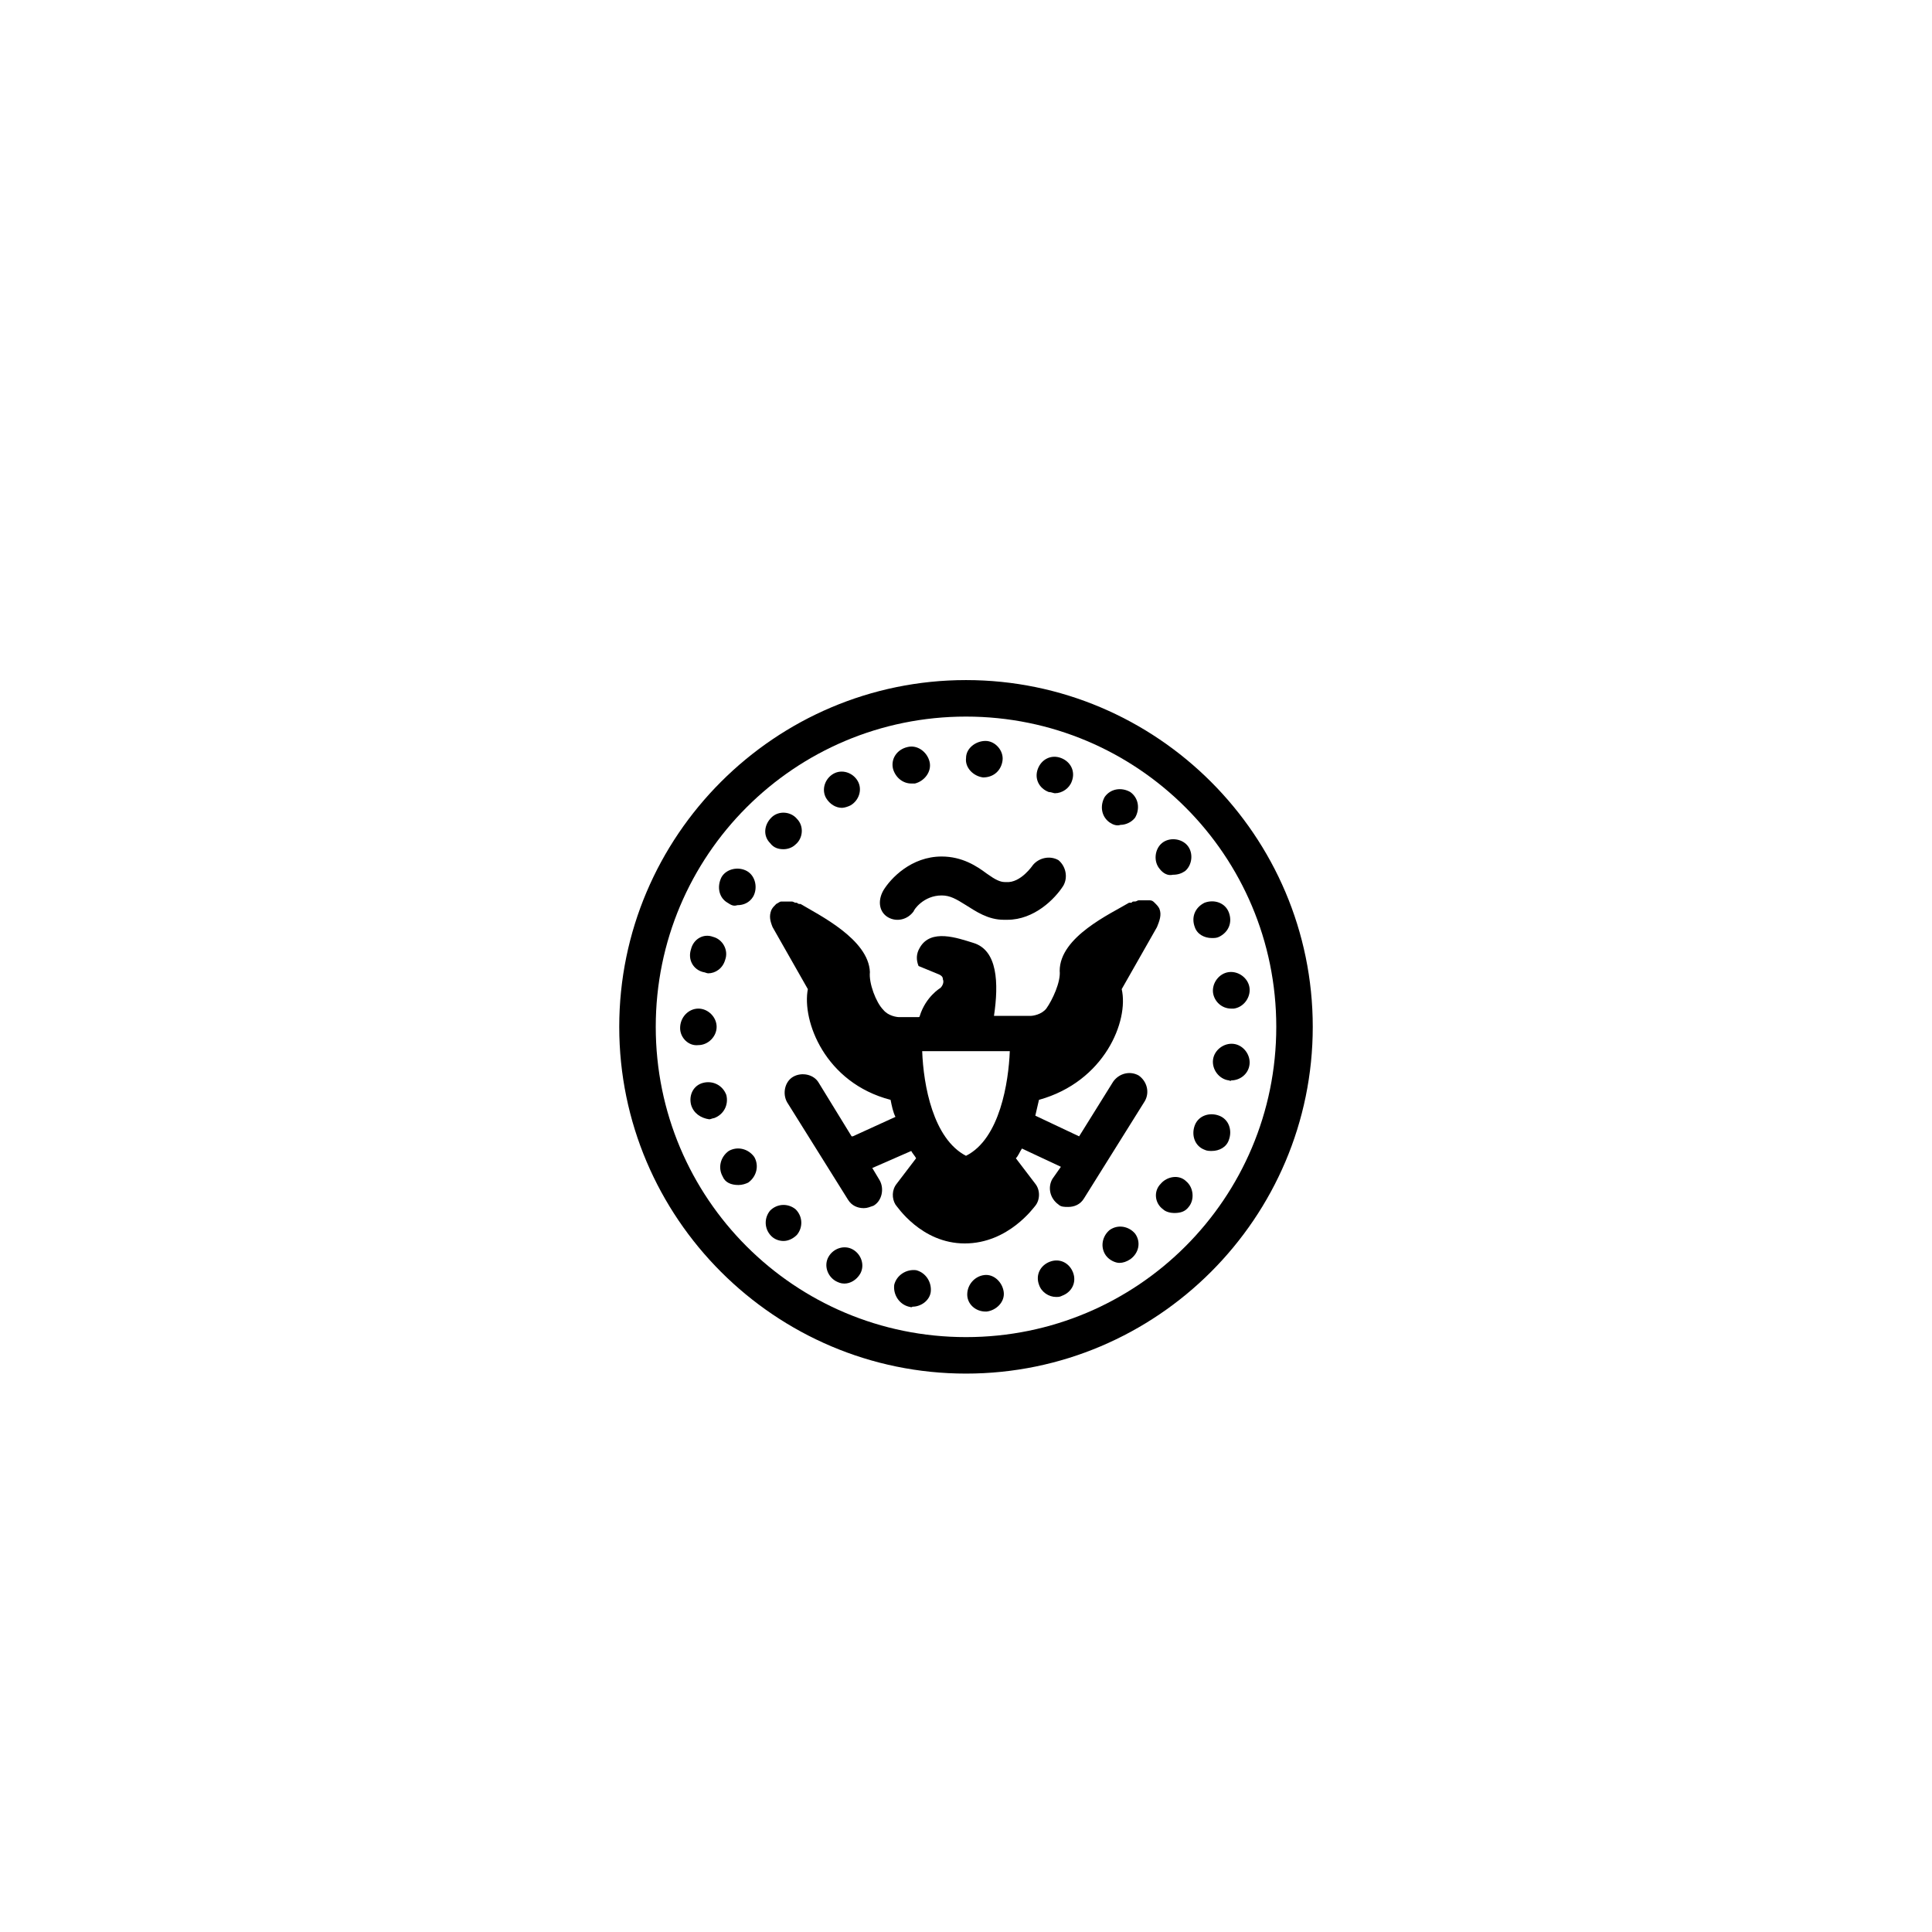 <?xml version="1.0" encoding="UTF-8"?>
<svg width="752pt" height="752pt" version="1.1" viewBox="0 0 752 752" xmlns="http://www.w3.org/2000/svg">
 <g>
  <path d="m345.69 357.06c3.316 1.895 7.578 0.945 9.945-2.367 0-0.473 3.789-6.156 10.891-6.156 3.316 0 5.684 1.422 9.473 3.789 3.789 2.367 8.523 5.684 14.68 5.684h1.422c10.418 0 18.469-8.051 21.785-13.262 1.895-3.316 0.945-7.578-1.895-9.945-3.316-1.895-7.578-0.945-9.945 1.895 0 0-4.734 7.106-10.418 6.629h-0.473c-1.895 0-3.789-0.945-7.106-3.316-3.789-2.84-9.473-6.629-17.523-6.629-11.84 0-19.891 8.523-22.73 13.262-2.367 4.262-1.418 8.523 1.895 10.418z"/>
  <path d="m451.3 353.74c-0.473-0.945-0.945-1.422-1.895-2.367-0.473-0.473-0.945-0.945-1.895-0.945h-0.473-1.422-0.473-1.895c-0.473 0-0.945 0.473-1.422 0.473h-0.473c-0.473 0-0.473 0-0.945 0.473h-0.473-0.473c-7.106 4.262-26.992 13.262-26.992 26.52 0.473 4.262-2.84 11.367-5.211 14.68-1.895 2.367-5.211 2.84-6.156 2.84h-0.945-13.262c1.895-12.785 1.422-25.574-8.051-28.414-6.156-1.895-16.574-5.684-20.836 1.895-1.422 2.367-1.422 4.734-0.473 7.106l8.051 3.316c0.945 0.473 1.422 0.945 1.422 1.895 0.473 0.945 0 2.367-0.945 3.316 0 0-5.684 3.316-8.051 10.891 0 0.473-0.473 0.473-0.473 0.473h-6.629-0.945c-0.945 0-4.262-0.473-6.156-2.84-2.84-2.84-5.684-10.418-5.211-14.68-0.473-12.785-19.891-22.258-26.992-26.52h-0.473s-0.473 0-0.945-0.473h-0.473c-0.473 0-0.945-0.473-1.422-0.473h-1.895-0.473-1.422-0.473c-0.473 0-0.945 0.473-1.895 0.945-0.945 0.945-1.422 1.422-1.895 2.367-0.945 2.367-0.473 4.262 0.473 6.629l13.734 24.152c-2.367 12.312 6.629 36.465 32.203 43.098 0.473 2.367 0.945 4.734 1.895 6.629l-16.594 7.578h-0.473l-12.785-20.836c-1.895-3.316-6.629-4.262-9.945-2.367-3.316 1.895-4.262 6.629-2.367 9.945l23.68 37.887c1.422 2.367 3.789 3.316 6.156 3.316 1.422 0 2.367-0.473 3.789-0.945 3.316-1.895 4.262-6.629 2.367-9.945l-2.84-4.734 15.156-6.629c0.473 0.945 1.422 1.895 1.895 2.84l-7.578 9.945c-1.895 2.367-1.895 5.684-0.473 8.051 0.473 0.473 9.945 15.156 26.992 15.156 17.051 0 26.992-14.207 27.469-14.68 1.895-2.367 1.895-6.156 0-8.523l-7.578-9.945c0.945-0.945 1.422-2.367 2.367-3.789l15.156 7.106-3.316 4.734c-1.895 3.316-0.945 7.578 2.367 9.945 0.945 0.945 2.367 0.945 3.789 0.945 2.367 0 4.734-0.945 6.156-3.316l23.68-37.887c1.895-3.316 0.945-7.578-2.367-9.945-3.316-1.895-7.578-0.945-9.945 2.367l-13.266 21.305-17.051-8.051c0.473-1.895 0.945-4.262 1.422-6.156 25.574-7.106 35.047-30.781 32.203-43.098l13.734-24.152c0.949-2.367 1.895-4.738 0.949-7.106zm-75.301 96.137c-12.785-6.629-16.574-27.469-17.051-40.727h34.098c-0.469 11.84-3.785 34.098-17.047 40.727z"/>
  <path d="m376.48 503.87c0-3.789 2.84-7.106 6.629-7.578 3.789-0.473 7.106 2.84 7.578 6.629 0.473 3.789-2.84 7.106-6.629 7.578h-0.473c-3.793 0.004-7.106-2.84-7.106-6.629zm-22.734 4.738c-3.789-0.945-6.156-4.734-5.684-8.523 0.945-3.789 4.734-6.156 8.523-5.684 3.789 0.945 6.156 4.734 5.684 8.523-0.473 3.316-3.789 5.684-7.106 5.684-0.469 0.473-0.945 0-1.418 0zm50.676-8.527c-1.422-3.789 0.473-7.578 4.262-8.996 3.789-1.422 7.578 0.473 8.996 4.262 1.422 3.789-0.473 7.578-4.262 8.996-0.945 0.473-1.422 0.473-2.367 0.473-2.844 0.004-5.684-1.891-6.629-4.734zm-79.09-1.418c-3.316-1.895-4.734-6.156-2.84-9.473s6.156-4.734 9.473-2.84c3.316 1.895 4.734 6.156 2.84 9.473-1.422 2.367-3.789 3.789-6.156 3.789-1.422-0.004-2.367-0.477-3.316-0.949zm105.14-9.945c-2.367-3.316-1.422-7.578 1.422-9.945 3.316-2.367 7.578-1.422 9.945 1.422 2.367 3.316 1.422 7.578-1.895 9.945-1.422 0.945-2.84 1.422-4.262 1.422-1.426-0.004-3.793-0.949-5.211-2.844zm-130.24-7.578c-2.84-2.84-2.84-7.106-0.473-9.945 2.84-2.84 7.106-2.84 9.945-0.473 2.84 2.84 2.84 7.106 0.473 9.945-1.422 1.422-3.316 2.367-5.211 2.367-1.418 0-3.312-0.473-4.734-1.895zm152.5-10.418c-3.316-2.367-3.789-7.106-0.945-9.945 2.367-2.84 7.106-3.789 9.945-0.945 2.84 2.367 3.316 7.106 0.945 9.945-1.422 1.895-3.316 2.367-5.684 2.367-1.422-0.004-3.316-0.477-4.262-1.422zm-171.44-12.789c-1.895-3.316-0.945-7.578 2.367-9.945 3.316-1.895 7.578-0.945 9.945 2.367 1.895 3.316 0.945 7.578-2.367 9.945-0.945 0.473-2.367 0.945-3.789 0.945-2.84 0.004-5.211-0.945-6.156-3.312zm187.54-10.418c-3.789-1.422-5.211-5.684-3.789-9.473 1.422-3.789 5.684-5.211 9.473-3.789 3.789 1.422 5.211 5.684 3.789 9.473-0.945 2.84-3.789 4.262-6.629 4.262-0.949 0-1.898 0-2.844-0.473zm-199.85-17.523c-0.945-3.789 0.945-7.578 4.734-8.523 3.789-0.945 7.578 0.945 8.996 4.734 0.945 3.789-0.945 7.578-4.734 8.996-0.473 0-1.422 0.473-1.895 0.473-3.312-0.469-6.156-2.363-7.102-5.68zm209.32-9.469c-3.789-0.473-6.629-4.262-6.156-8.051 0.473-3.789 4.262-6.629 8.051-6.156s6.629 4.262 6.156 8.051c-0.473 3.789-3.789 6.156-7.106 6.156-0.469 0.473-0.469 0-0.945 0zm-213.58-20.367v0c0-4.262 3.316-7.578 7.106-7.578 3.789 0 7.106 3.316 7.106 7.106 0 3.789-3.316 7.106-7.106 7.106-3.793 0.473-7.106-2.844-7.106-6.633zm207.43-13.73c-0.473-3.789 2.367-7.578 6.156-8.051 3.789-0.473 7.578 2.367 8.051 6.156 0.473 3.789-2.367 7.578-6.156 8.051h-0.945c-3.789 0-6.629-2.844-7.106-6.156zm-198.43-8.051c-3.789-0.945-6.156-4.734-4.734-8.996 0.945-3.789 4.734-6.156 8.523-4.734 3.789 0.945 6.156 5.211 4.734 8.996-0.945 3.316-3.789 5.211-6.629 5.211-0.473-0.004-1.422-0.477-1.895-0.477zm191.33-17.523c-1.422-3.789 0-7.578 3.789-9.473 3.789-1.422 8.051 0 9.473 3.789 1.422 3.789 0 7.578-3.789 9.473-0.945 0.473-1.895 0.473-2.84 0.473-2.844 0-5.688-1.422-6.633-4.262zm-181.86-9.473c-3.316-1.895-4.262-6.156-2.367-9.945 1.895-3.316 6.629-4.262 9.945-2.367 3.316 1.895 4.262 6.629 2.367 9.945-1.422 2.367-3.789 3.316-6.156 3.316-1.422 0.473-2.367 0-3.789-0.949zm168.12-13.262c-2.367-2.84-1.895-7.578 0.945-9.945 2.84-2.367 7.578-1.895 9.945 0.945 2.367 2.84 1.895 7.578-0.945 9.945-1.422 0.945-2.84 1.422-4.734 1.422-1.895 0.477-3.789-0.473-5.211-2.367zm-151.55-9.945c-2.84-2.84-2.367-7.106 0.473-9.945 2.84-2.84 7.578-2.367 9.945 0.473 2.84 2.84 2.367 7.578-0.473 9.945-1.422 1.422-3.316 1.895-4.734 1.895-1.895 0.004-3.789-0.473-5.211-2.367zm132.13-8.051c-3.316-2.367-3.789-6.629-1.895-9.945 2.367-3.316 6.629-3.789 9.945-1.895 3.316 2.367 3.789 6.629 1.895 9.945-1.422 1.895-3.789 2.84-5.684 2.84-1.418 0.477-2.84 0.004-4.262-0.945zm-110.34-9.469c-1.895-3.316-0.473-7.578 2.84-9.473 3.316-1.895 7.578-0.473 9.473 2.84 1.895 3.316 0.473 7.578-2.84 9.473-0.945 0.473-2.367 0.945-3.316 0.945-2.367 0.004-4.734-1.418-6.156-3.785zm86.664-2.367c-3.789-1.422-5.684-5.211-4.262-8.996 1.422-3.789 5.211-5.684 8.996-4.262 3.789 1.422 5.684 5.211 4.262 8.996-0.945 2.84-3.789 4.734-6.629 4.734-0.473 0-1.418-0.473-2.367-0.473zm-60.617-9c-0.945-3.789 1.422-7.578 5.684-8.523 3.789-0.945 7.578 1.895 8.523 5.684 0.945 3.789-1.895 7.578-5.684 8.523h-1.422c-3.312 0-6.152-2.367-7.102-5.684zm35.047 3.316c-3.789-0.473-7.106-3.789-6.629-7.578 0-3.789 3.789-6.629 7.578-6.629 3.789 0 7.106 3.789 6.629 7.578-0.477 3.785-3.316 6.629-7.578 6.629z"/>
  <path d="m376 534.65c-74.352 0-134.97-60.617-134.97-134.97 0-74.355 60.617-134.97 134.97-134.97 74.355 0 134.97 60.617 134.97 134.97 0 74.352-60.617 134.97-134.97 134.97zm0-255.73c-66.773 0-120.76 53.988-120.76 120.76 0 66.777 53.988 120.77 120.76 120.77 66.777 0 120.77-53.988 120.77-120.77 0-66.773-53.988-120.76-120.77-120.76z"/>
 </g>
</svg>
